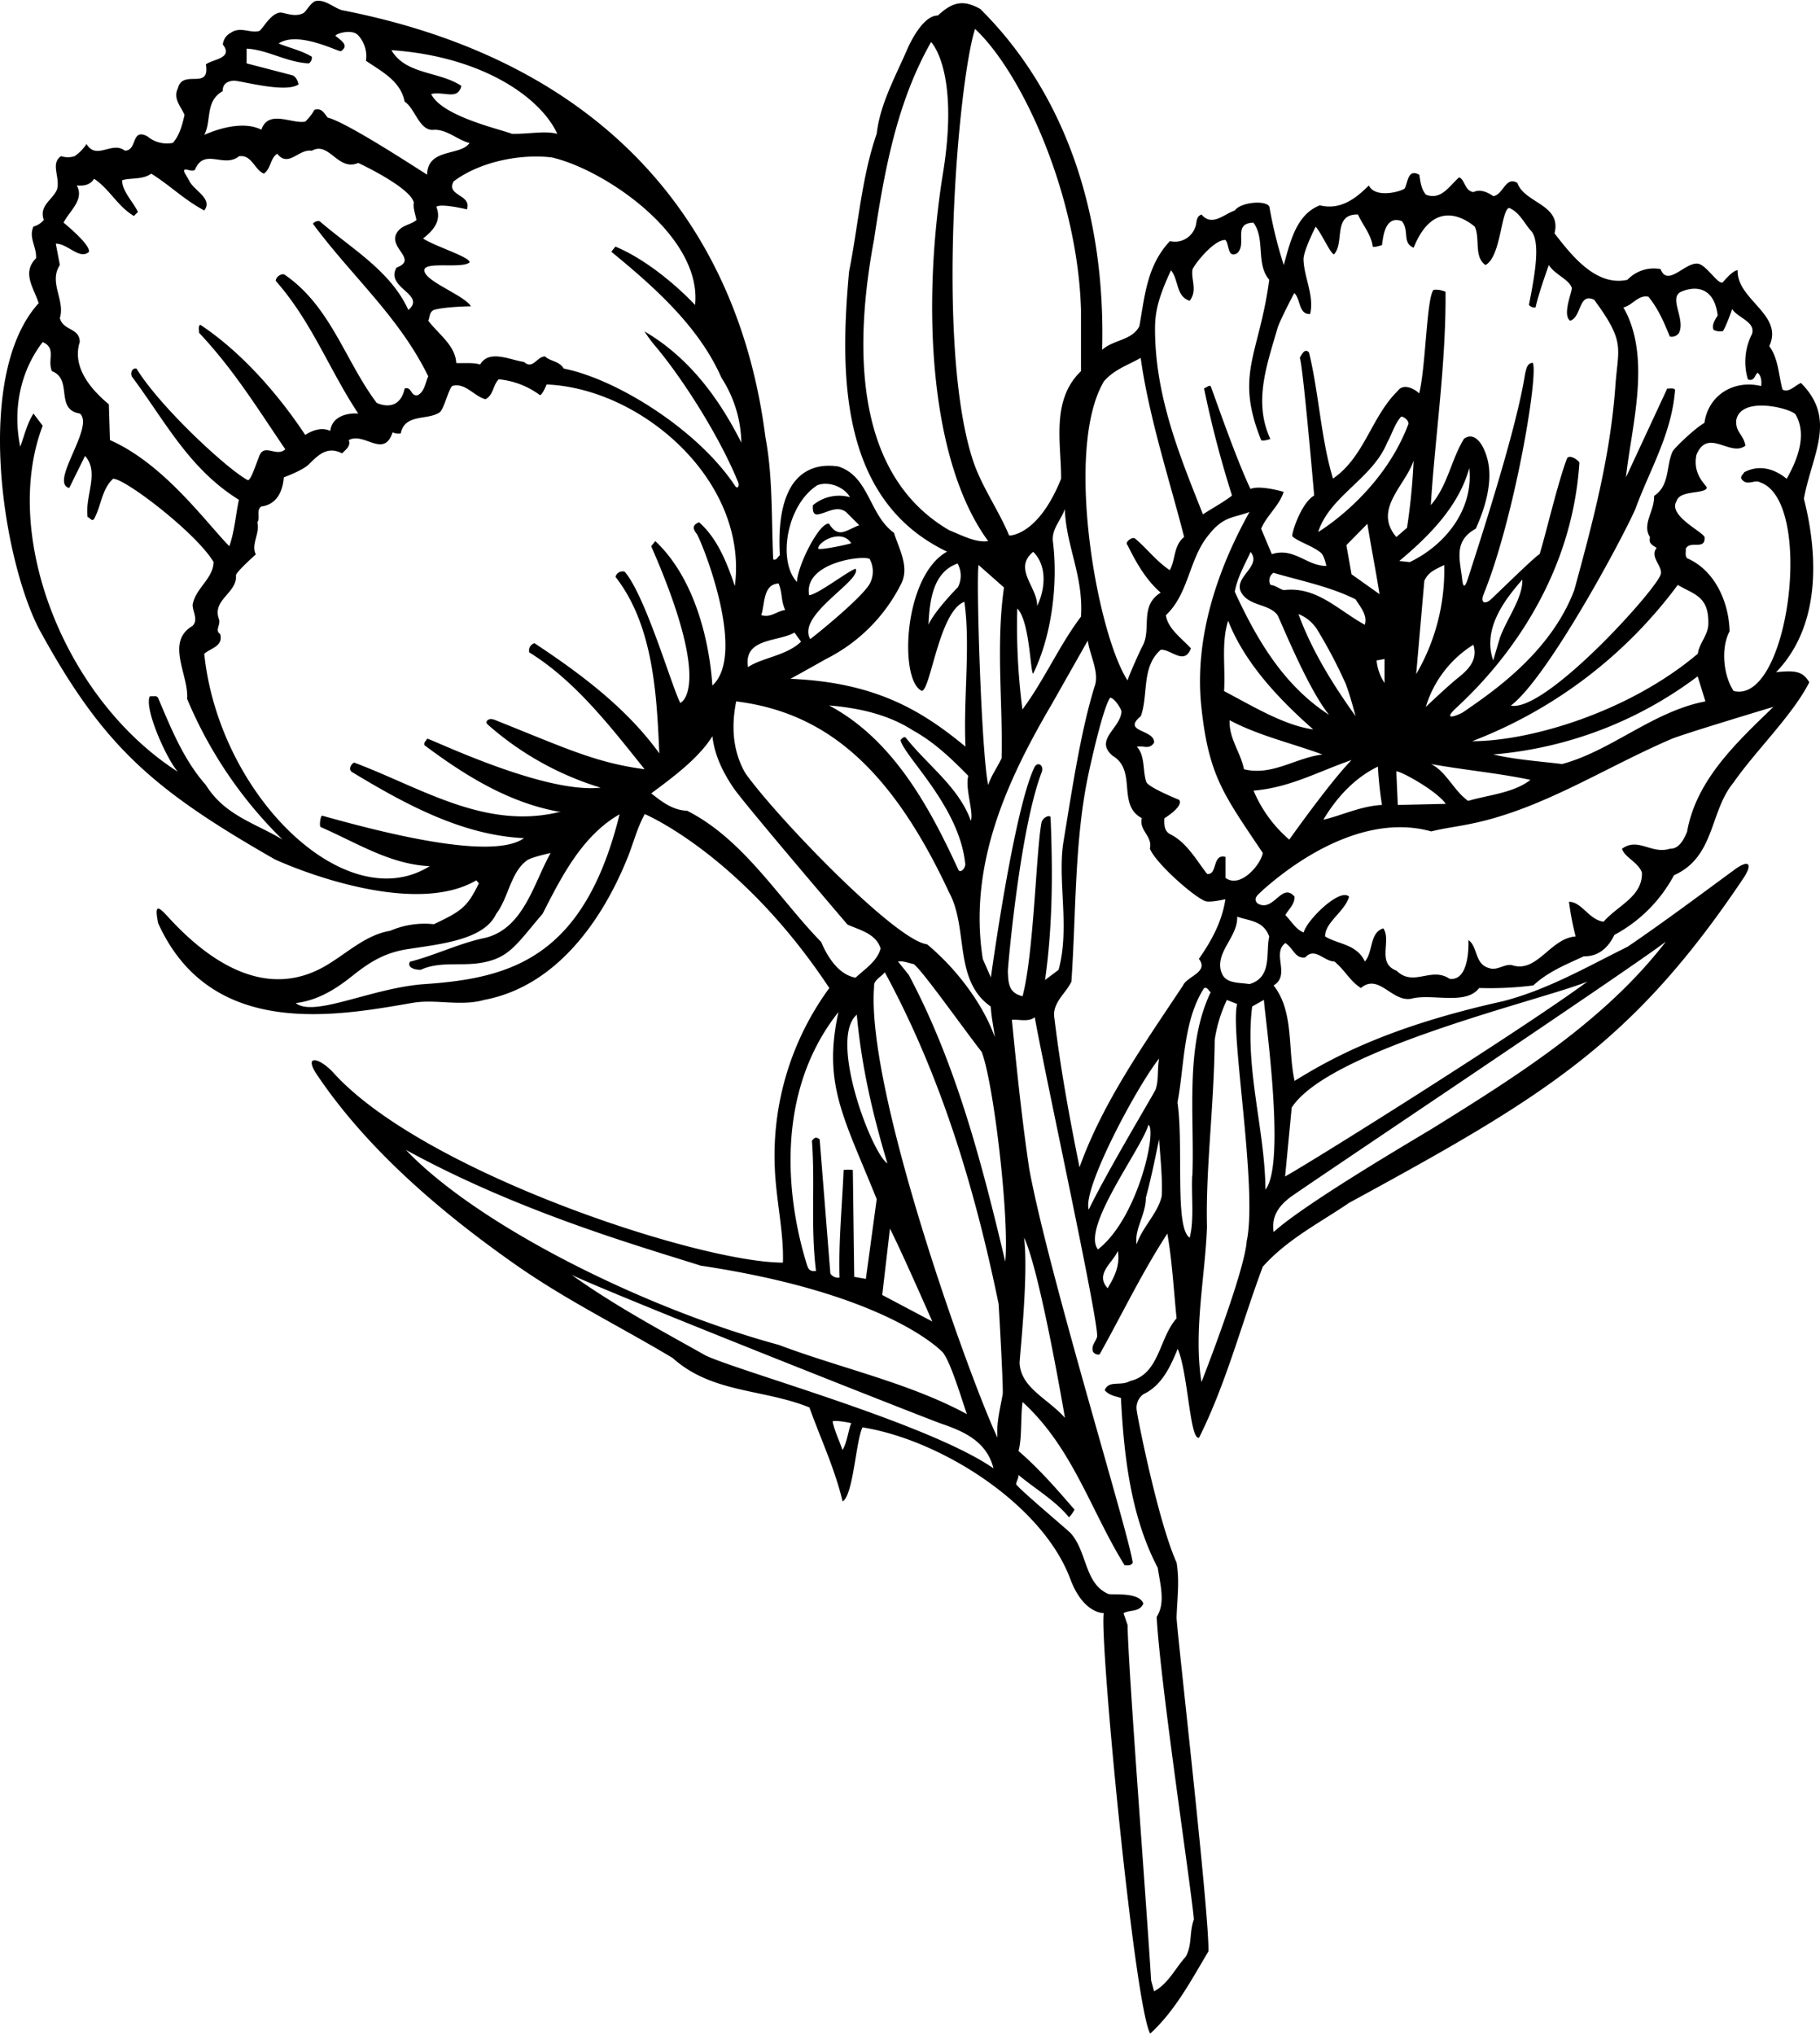 <?xml version="1.0"?>
<svg xmlns="http://www.w3.org/2000/svg" id="Layer_1" data-name="Layer 1" viewBox="0 0 494.06 551.57" width="494" height="552"><path d="M551.64,290.31c2.15-11.92,9.09-21.51-.8-31.4-1.7.7-3.2,2.7-5,1.8-1.1-4-1.1-8.4-3.6-11.8,4-8.6-8.8-12.5-8.6-20.6-1.3.1-3.28,2.44-4.08,3.34-1.49.46-4.68-5.37-7.12-5.14-3.4.1-7.9,6.3-9.7,1.5a9.84,9.84,0,0,0-9,2.9c-8.6,1.9-15.2-6.7-19.8-12.6,2-7.9-8.1-8.1-10.1-13.7-3.2-1.9-3.8,3.2-6.5,3.6-1.5-1-3.5-2-5.4-1.1-2.4-.3-2.3-3.4-3.9-4-2.7,2.4-4.9,6.3-9,4.7-1.3-1.5-1.5-3.5-1.8-5.4-2.93-1.57-3,1.36-3.89,3.6-.28.74-8,3.1-9.81-.7-3.4,3.4-7.6,6.8-13.3,5.4-6.5,2.5-8.1,10.2-9.8,16.2a117.61,117.61,0,0,1-3.9-15.8c-.8-1.9-7.8-1.3-9.4,1-2.8.9-6.2,4.5-9,1.1-1.7.5-1.2,2.5-1.8,3.6a5.8,5.8,0,0,1-6.8,3.6c-6.3,6.7-6.8,14.9-8.3,23.1-2,3.9-7,3.6-10.1,6.4,1-37.76-10.5-70.11-33.1-92.5-4.48-2.46-7.35-2.07-11.5,1.8-4.2-.1-7.88,8.19-8.24,9-3.19,7.4-7.46,15-8.36,23.06-4.1,11.8-5,24.9-7.5,37.4-2.5,27.4-2.8,62,26.6,76-11.92,6.61-13.08,35.16-6.8,37.8,2.4-.7,4.7-21.6,11.5-24.2,1.7,12-.3,26,.3,39.3-11.83-9.74-24.28-17.4-47.5-18.4,3.3-1.8,6.5-3.6,9.7-5.4a45.65,45.65,0,0,0,20.2-20.1c2.6-4.7-.5-9.8-1.8-14.1-6.8-4.9-6.7-15.3-15.1-18-5.2-.8-9.7.7-12.6,5.1-3.4,5.4-3.6,13-3.3,19-.6.4-.9,1.5-1.8,1.1-.5-11.5-.1-22.6-2.1-33.1-7.31-57.68-43.59-102-114.9-115.9-2.4-.7-4.6-3-7.2-2.5-1.3.4-2.3,2.4-3.2,3.2-1.9,1.1-4,.4-5.8,0-2.8-.7-5.52,4.63-6.27,4.9-2.24.78-5.18-1.3-7.73.5a4,4,0,0,0-2.2,3.2c3,3.8-2.9,4-4.6,5.4,1.2,7.2-6.3,1.1-7.6,6.5-1.4,2.8.9,5,1.8,7.2-.6,2.7-1.4,5.7-3.2,7.6a8.26,8.26,0,0,1-6.9-1.8c-4.5-2.3-2.6,3.9-6.1,3.9-3.5-2.7-7.7,2.7-10.4-1.8a12.56,12.56,0,0,1-3.21,3.29,6,6,0,0,1-3.69,0c-3,2-.2,5.7-1.1,9-1.1,2.8-5,4.4-3.6,8.3a5.42,5.42,0,0,1-2.8,1.8c-1.4,3,.9,5.5.7,8.6-4,4-.5,8.2.7,12.2-17.54,19.3-9.92,68.7,0,88.2,17.37,31.9,30.79,43.64,64.1,62.7,9.77,4.44,38.84,15,54.7,5.7l.7.8c-3.2,6.68-5,7.64-12.2,11.1a23.63,23.63,0,0,0-11.9,1.8c-6.77,1.09-12,6.37-17.84,9.68-16,9.08-31.27-1.37-42-13-2.76-3-4.3-4.66-3.12,1.24,14.33,31.68,48.6,25.15,69.13,21.61,6.23-1.08,12.92,1.05,19.47-.81,19.5-3.7,32-21.6,38.8-38.5,1.6-3.9,2.6-8.1,4.7-11.9,0,0,26.09,10.94,50.1,47.2a76.84,76.84,0,0,0-14.8,48.79c.32,8.6,2.49,17.6,2.2,25.71-22.83,0-97.56-24.61-121.91-51.4-4-4.38-8.31-5.13-4.57.43,13.74,20.43,34,37.55,53.68,51.37,14.1,9.9,28.4,16.8,42.9,25.5,10.7,9.6,24.5,8.3,37.1,13.4,3,8.4,6.9,16.6,9,25.5,2.9-1.6,3.6-16.4,5.4-20.1,21.36,3.42,48.87,20.91,56.41,41.13,3.56,9.53,9.09,9.27,9.09,9.27-1.23,6.79,8.27,106.19,12.6,114.1,6.8-6.2,11.2-14.6,15.8-22.3.4-9.1-8.69-88-8.63-90.6.12-4.87.87-9.65,0-14.9-5-11.1-10.58-39.17-10.78-41.08a4.54,4.54,0,0,1,1.78-4.62c5.1-2.4,7.4-7.7,9.3-12.3,2.8,6.3,3.3,25,5.8,24.1,7.4-14.8,11.5-30.9,17.3-46.4,6.7-7.5,15.5-11.9,23.4-17.3,52.72-28.71,76.74-42.94,107-88,2.64-3.94,1.7-5.39-2.37-2.4-9.8,7.19-19,14.08-29,20.89-11.1,5.5-21.8,11.7-33.9,14.8-31.28,6.94-46.6,15.5-56.5,21.6-1.9-8.6-.1-18.8-5.7-25.9,4.7-2.8-.6-8.7,3.2-11.5,2.2,1.4,2.6,4.3,5.4,3.9,2.6-2.9,5.1,1.1,7.9,1.1,3,2.5,4.2,5.3,7.2,7.2,4.9-4.1,8.4,3.9,13.7,2.9,5.5-1.5,14.8,1.9,18.4-2.9a93.74,93.74,0,0,0,14.7-.7c4.1-3.8,9-5.7,13.7-7.9,4,.1,6.7-2.4,8.3-5.8a39.51,39.51,0,0,0,16.2-16.2c11.2-5,9.6-17.3,16.2-25.2,5.8-8.4,16.12-18.36,20.52-27.16-1.8-3-3.75-3.25-9-2.74C556.24,324.81,555.54,305.61,551.64,290.31Zm-37.1-29.9-11.2,24.1c1.4-13.6,7.1-32.5-.7-46.1,2.4-.5,4-3.5,6.8-2.9,2.7,3.3,4.3,7.1,5.8,10.8a2.38,2.38,0,0,0,2.5-1c1.84-3.85-3.06-9.69.71-11.22,4-1.65,8.88-1.08,9.79,6.52-.8,1.2-1.7,2.7-1.1,3.9a4,4,0,0,0,2.47.33c.38-.17,2.23-4.83,2.53-6,1.5,2.4,6.49,3.46,5.4,6.8a16.54,16.54,0,0,0-1.1,12.3c1.7.6,1.8-1,2.6-1.8.9.6,1.2,2.1,1,3.6-7.55-1.81-14.39,2.58-15.4,10-2.4,1.3-8.2,6.79-8.67,7.81-1.77,3.87-.68,9.15-5,12,.2,4-3.4,7.7-1.1,11.2-.5,1.7.7,2.2,1.8,2.9-2,2.47,1.66,4.87,1.12,7.13-.94,3.91-31.24,37.59-40.72,35.67,9.9-7.4,30.1-44.9,33.8-53.3,3.9-10.7,9.9-20.4,10.8-32.4C516.14,260.11,515.24,260.51,514.54,260.41Zm-124.9,131.7c-2.8-3.5-5.5-8.6-10.1-10.8-1.6-.9-1.6-2.7-1.5-4.3,0,0,5.3-3.2,4-5-1.5-.6-8.44-3.5-8.92-4.86-1-2.85-.27-7.23-2.58-9.54,2-.4,3.3.9,4.7-1.1.2-3.7-8.9-2.8-3.6-7.2,2.1-5.8.1-13.4,5.4-18,2.7-.3,6.4,4.4,8.2-.4-2.6-2.8-6.3-5.4-6.8-9,5.93-5.49,6.29-14.52,10.84-20.76s7.07-5.44,11.86-7.24c-8.79,15.76-15,34.27-13.09,52.68,2,18.93,6,23.87,16.69,39.82-.34,2.82-5.9,9.8-10.1,6.8v-5.7C390.94,386.51,392.54,392.51,389.64,392.11Zm9.3-76.3c2.11,3.65,7.43,3,9.75,6,.54.68,8.05,19.74,14.05,27.14-12.4-8-19.7-20.6-25.6-33.4.7-3.9,2.7-7.3,4.3-10.8C404.64,308.71,396.54,311.61,398.94,315.81Zm31,1.8c1.3,2.1,3.3,4.3,2.5,6.9-7.3-4-13.1-10.5-22-9.4-1.2-.3-2.2-1.3-3.6-1.4a2.5,2.5,0,0,1,.8-3.3C414.74,312.51,422.94,314.11,429.94,317.61Zm-2.5-14.7,5.7-5.8c1.1,6.8,2.2,12.2,3.3,19.1l-7.6-5.4Zm2.5,46.4c-6.1-8.5-11.9-17.8-15.5-27.7a10.6,10.6,0,0,1,5,4.09,131.31,131.31,0,0,1,7.79,14.77C428.33,343.33,429.14,346.39,429.94,349.31Zm-34.6-25.9c4.5,11.5,13.8,21.3,23.1,29.5-7.9-1.1-16.4-6.3-24.2-10.4C394.64,335.71,393.44,329.51,395.34,323.41Zm25.6,36.3c-7.3.9-13.7,5.9-21.3,4-.9-4.6-4.1-8.3-3.9-13.3C403.64,354.61,412.54,356.61,420.94,359.71Zm-18.7,9.8c9.8-.8,17.4-5.1,26.6-8.3-6.1,6.3-16.9,21.6-16.9,21.6A35.68,35.68,0,0,1,402.24,369.51ZM436,363a101.16,101.16,0,0,0,1.1,10.4c-5.8.3-11,2.9-15.9,4C424.74,371.41,429.74,366,436,363Zm-.4-28.8,2.2-.4v6.5A13.22,13.22,0,0,1,435.64,334.21Zm-15.8-34.9c3.1-9.7,14.8-14.5,18.7-24.2,1.29-2.23,2-5,3.75-7,.29-.32,2.25.79,2,2C437.1,289.08,419.84,299.31,419.84,299.31Zm25.9-19.5a171.26,171.26,0,0,1-1.8,18.4l-2.9,2.5C434.54,293.11,443.64,286.61,445.74,279.81Zm16.2,50.1c1.26,3.94-1.09,6.59-4.08,8.95-2.69,2.13-8.82,7.95-8.82,7.95A30.17,30.17,0,0,1,461.94,329.91Zm-15.5,7.9,2.2-25.2c1.1-2.4,2.76-3,5.4-4.3A55.8,55.8,0,0,1,446.44,337.81Zm-1.8-30.3-2.8-.3c8.3-6.9,16.2-15,19-25.2C462,293.11,454.44,302.81,444.64,307.51Zm9.8,65.6-13,.3-.4-9C440.84,363.51,451.54,369.11,454.44,373.11Zm-4-10.8c8.9,1.6,18.6,2.5,27,4.3-4.6,3.6-11.6,4.1-16.9,5.7C456.64,369.61,454.54,364.31,450.44,362.31Zm16.9-2.6a106.89,106.89,0,0,0,55.5-21.2l2.1,6.8c-14.2,2.7-25.5,13.4-38.9,17C479.44,361.51,473.34,361.11,467.34,359.71Zm55.5-27.3c-18.9,15.95-45.68,23.7-61.2,23.7a125.28,125.28,0,0,0,55.8-42.4c4.4,2.62,8.44,3,8.3,10.52C525.68,327.34,523.2,329.48,522.84,332.41Zm-143-104.1c2.2,2.6,1.3,7.1,5.1,8.3,2.17-2.77.36-5.66.75-8.41.12-.91,5.65-8.19,8.95-8.09,1.1,1.1.5,5.1,3.2,3.6,2.8-2.6-1.4-8.1,4.4-8.3,3.3,4.4.6,11.2,4.3,15.5-2.75,20.55-9.41,25.51-2.2,43.5.5.4,2.5-.3,2.5-.3-4.68-10.08-.9-20.16,1.89-29.88.67-2.33,4.61-9.72,4.61-9.72,1.8,1.7,1.1,5.8,4.3,5.7,1.17-5-1.68-10-1.79-14.81-.05-2.19,2.89-8.09,3.29-8.89,1.5,1.6,4.1,7.5,5,7.5,2.9-3.2-.4-11,6.5-10.8,1.1,2.6,3.6,5.4,4,8.7.4.3,2.5-.4,2.5-.4.3-1.6.59-8.28,5.4-6.5,2.1,2.5,0,5.9,3.2,7.2,5.66-14,14.6-7.4,16.6-5.7,1.5,3.2-.3,8.2,2.9,10.4,4.2-2.2,4.2-14.8,6.4-15.5,2.85,1.14,4.18,4.28,5.92,6.16,2.84,3,.91,12.87-.52,20.14a1.85,1.85,0,0,0,1.8.7c.8-3.8,3.6-11.5,3.6-11.5,1.55,2.52,5.35,3.83,6.21,6.12.3.81-2.71,7.38-.41,9,3.2-1.1,2.2-7.7,6.5-5.7,8.57,11.62,6.51,12.83,5.76,23.41-1.36,19.1-6.18,37.17-11.16,55.39-6.58,17.4-23.17,28.24-30,33-1.07.75-6.44,3-1.88-1.21,11.27-10.38,31.14-33.17,33.28-66.43-.8-1.1-2.92-2.21-3.4-1-2.42,6.29-5.81,20.78-7.4,25.87-.82.3-7.38,6.67-13,12.07-1.87,1.8-3.14,1.09-2.22-1.17,8.27-20.24,14.91-59.2,13.38-62.8-1.6,0-1.8,1.8-2.1,2.9-2.2,14.45-11.6,43.48-15.58,55.79-.9,2.77-1.31,1.84-1.5.07-.58-5.32-2.47-10.38,3.68-13.76,2.4-5.26,4.85-12.85,3.12-19.07-1.37-4.89-3.88-7.16-6.32-5.33-3.5,5.7-4.4,12.7-9,18,1.1-18,4.16-38.28,4-57.88a6.09,6.09,0,0,0-3.26-.52c-1.9,2.1-2.1,21-3.9,28.1-.9-1-4.2-3-5.8-.7-7.2,7-9,17.9-17.6,23.8-3.3-11-3.8-23.1-6.5-34.2-1.2-1.4-2.1.8-2.5,1.4.9,2.5,3.9,37.4,3.9,37.4-3.6,2-6.33,10.69-5.9,11.09,1.53,1.42,5.55,2.6,7.74,4.46.93.8,1.46,3.55,1.46,3.55-5.4,0-8.7-5.1-14.8-3.2l-2.9-6.9c1.5-3.6,5-6.3,6.1-10,0,0-6.3-1.9-9-.8-4.2-8.8-10.66-27.82-10.82-27.91-.51-.27-1.17.46-1.78.61a283.49,283.49,0,0,0,7.6,29.1c-2.3,1.8-5.3,3.4-7.9,5.1-6.22-15.72-13.15-32.24-13-50.88C375.57,239.12,376.63,235.22,379.84,228.31Zm95.4,83.9c.2,5-4.2,10.6-6.1,15.9l-1.8,6.1C464.24,325.41,470.73,317.4,475.24,312.21Zm-113.7-53.6c2.9-3.4,6.6-4.5,10.1-6.5,2.3,16.4,7.9,33.3,11.8,48.6-2.9,2.3-2.3,6.1-3.9,9-3.85-2.59-6.22-5.95-9.47-8.62-.64-.52-2.93,1-2,1.82,2.4,4.8,4.9,9.3,9,12.9-5.86,3.6-2.4,9.93-4.93,14.48-.49.88-3.17,6.72-4.07,9.32C359.75,326.84,350.83,277,361.54,258.61Zm-19.1,79.2c5-10.1,6.8-24.2,5.4-35.7-.5-3.6,2.2-5.9,3.2-9,.4,10.3,5.1,18.1,4.4,29.2-5.9,7.8-9.9,17.1-15.9,25.2a175.84,175.84,0,0,1-1.4-27.4C341.54,323.51,341.64,337.81,342.44,337.81Zm0-33.1c3.9,3.8,3.29,10.19,1.1,14.7C343.64,314.31,336.84,309.31,342.44,304.71Zm-15.8-141.9c13,12.12,27.93,45.41,28.8,76.3v16.6c-8.3,7.9-5.3,20.1-5.4,29.2-6.31,15.66-14.1,15.4-14.1,15.4-3.08-7.35-7.67-13.52-10-20.91C316,248.22,321.94,177.7,326.64,162.81Zm7.2,198c-1,2.2-2.8,4.7-3.6,7.2-1.9-9.2-3.3-56.6-2.6-59.7l6.9,6.1C332.24,330,334.24,346.31,333.84,360.81Zm-11.9-46.4s-6.3,6.4-7.9,10.1c.3-6.5,1.2-14.3,7.9-16.6A6.81,6.81,0,0,1,321.94,314.41Zm-2.2-15.5c-27.3-15.8-25.3-53.1-20.5-78.8,2.9-19.3,6.3-37.5,15.5-53.7,0,0,7.75,7.63,3.25,35.48-5.9,36.59-3.54,78.42,12.25,99.92C326.84,302.31,323,300.21,319.74,298.91Zm-9.7,54.4c5.6,3.1,10.3,7.6,14.8,12.2-.9,3.6,1.5,9.7.7,12.2-3.3-9.2-11.8-15.1-17.7-22.6-.6-.3-1,.3-1.4.7,1.1,4.6,16.12,18.09,17.6,33.8-.2,1.4-1.49,2.26-1.89,1.39-7.73-16.84-17.72-35.37-35.11-44.59C295.34,347.11,303.24,348.91,310,353.31Zm9.4,43.5c5.6,9.7,1.2,24.1,11.5,31.3.2,3.2.8,5.6,1.1,8.3-3.1-8.8-10.3-18.5-18.4-25.2-8.6-1-41-34.7-49.3-46.4-3.4-5.9-3.9-12.5-2.5-19.5C285.46,348.26,303.41,362.55,319.44,396.81Zm-21.3-90a7.12,7.12,0,0,1,.05,6.4c-1.85,3.62-13.75,13.3-16.25,15.2-3.8-6.6,14.1-15.9,12.3-19.1-2.3.8-10.1,6.9-12.6,7.2C279.94,307.21,297.74,305.41,298.14,306.81Zm-14-2.9c-.36-1.78,6.28-5.67,8.92-1.51C292.26,302.7,285.24,304.21,284.14,303.91Zm-.4-17.2c3.1-1.3,7.4.4,9,3.2a11.07,11.07,0,0,0-10.1,2.2c0,1-.1,2.4,1.1,2.5,2.6-.3,5.3-2.6,7.9-.7l3.6,3.6c-3.68,1.39-5.6,3.7-8.2-.4-2.6-.5-8.6,11.4-8.7,15.8C273.06,307.4,275.34,292.21,283.74,286.71Zm-10.4,26.6c1.1,2.6.6,4.6,1.8,7.2-2.3.3-3.9,2.2-6.5,1.4C269.64,318.91,269,313.51,273.34,313.31Zm4.3,13.3,1.8,2.5c-3.9,3.8-10.5,4.3-14.4,6.9C263.74,328,273.24,329.21,277.64,326.61Zm-27-88.9c-5.2-5.5-13.6-12.5-21.6-15.8l-1.1,1.4c11.6,9.5,23.8,20.3,29.9,34.2a33.48,33.48,0,0,1,5.4,17.6c-5.43-10.78-12.46-20.68-22.48-27.74q-1.84-1.29-3.82-2.46a36.48,36.48,0,0,0,2.47,3.44c7.93,9.26,18.16,25.56,23,37.61.29.73-.13,2-.92.81C251.25,271.45,229.23,257.82,215,255c-1.3-2.1-3.6-1.9-5.1-3.3-2.2,0-3.3,3.7-5.7,1.5-3.7-.5-9.5-3.5-11.9.7-2-.6-4.3-.3-6.5-.4-.2-4.8-5-8-7.6-11.5.5-1,.2-2.2,1.5-2.9,2.9-.9,10.1-1,10.1-1-2-3.2-13.5-7.1-12.6-10.1.9-2,10.2-.1,12.2-1.8.4-1.4-9.5-4.4-12.6-6.5,2.8-2.2,5.1-4.8,3.6-8.6,1.3-1,8.3.7,8.3.7,1.4-4.1-5.8-3.6-3.6-7.6,7.2-5.4,18.2-7.5,26.6-6.5C226,200.93,252.56,218.9,250.64,237.71Zm-37.4-46.4c-3.4-.9-7.7.1-12.3,0-2.9-1.2-19-4.7-21.9-10.8,3.6-.8,7.2,1.8,8.2-2.2-6-4-15.1-3-19-9.7C192.63,170.27,208.63,181.27,213.24,191.31Zm-90.8-11.6c0-2,1.27-2.64,2.87-2.81s14.13,3.51,17.73,1c-.2-.9-.7-2.2-1.8-2.5l-12.3-3.2v-4c5.7.3,10.8,3.7,16.9,4a1.93,1.93,0,0,0,.8-1.8c-2.8-1.7-6.1-2.4-9-3.6,5.2-3.5,16,2.2,16.9,2.1,2.32-1.57.09-2.87-1.42-4.13-.51-.42,4.32-2.17,6.12-.17a8.45,8.45,0,0,1,2.1,6.9c4.4,3,9.4,5.5,10.5,11.1,2.9,1.8,4,8.3,8.2,7.6,3.6.1,6.2,2.8,9.4,3.6-2.4,3.6-11.4,1.3-11.5,8.6-4.6-2.9-21.9-14.2-27-15.5-1-1.2-1.6-2.7-3.6-2.1a12.62,12.62,0,0,1-2.5,3.2c-3.6.7-10-3.4-11.9,2.2-4.5-2.3-11-.6-15.5,1.4C119.44,187.81,117.54,182.41,122.44,179.71Zm-36.3,43.6c.4-2-6.9-7.9-6.9-7.9,1.7-3.3,5.7-6.2,3.6-10.1,1.9.2,3.6-.1,4.7-1.8,4.2,2.8,6.3,7.4,10.8,10.1l1.1-1.1c-1.4-2.9-4.3-5.6-4.3-8.6,2.1-.7,5.7-.1,7.9-1.8,5.4,3.4,8.8,7,14.4,10,2.4-3.1-2.6-5.3-4-7.9-.4-.8-1-1.7-1.4-2.5-.5-1.7,2.1.3,2.9-.7,2.5-6,7.9-.3,11.9-3.6,3.5-.6,4.3,3.8,6.8,4.7,2-1.5,1.6-4,3.6-5.4,3.1,3.9,5.8-1.4,9.4-.8,4.7-2.7,7.1,5.7,12.6,3.3,0,0,14.2,6.6,15.1,10.8-.3,1.3.4,3.1.7,4.7-1.7,1.4-4.1,1.3-5.4,3.6-2.2,4,5.9,7.1,0,9.3-3.2,5.5,8.2,7.3,3.2,11.5-4.8-10.6-15.4-16.6-24.1-24.1a1.85,1.85,0,0,0-1.8.7c10.3,14,23.4,25.2,31.3,41.4-.8,1.8-1,4.1-2.8,5.1-2,.5-1.6-2.4-3.6-1.8-1.53,7-7.6,3.9-7.6,3.9-8.56-11.38-12.43-26.13-24.94-34.75-.79-.54-2.46.55-2.46,1.65,9.8,11.1,14.5,24.1,22.4,36-2.9-.2-7.1.7-7.6,4.7-2.2-1-4.6-.3-6.8,1.1-7.2-10.9-17.3-22.5-28.5-29.9-.6.5-.3,1.4-.3,2.2,9.5,10.1,15.9,20.6,23.4,31.6-2.5,2.3-5.9-2-7.2,2.2-.9,2.2-2.25,6.56-3.05,6.14-5.58-3-23.76-19.83-30.15-30.24-1.4-.3-1.8,1.7-1,2.5,8.9,12,15.4,24.8,28.8,33.1-.9,4.3-1.2,8.7-2.6,12.6-6.3-6.4-17.68-22.31-32.4-28.8l-.3-9.7c-5.2-4.3-10-10.3-7.9-16.9,0-3.9-4.5-3-5.4-6.5,1.5-4.9-3.1-9.6,0-14.4l-1.1-5.8C80.44,221.11,83.54,225.61,86.14,223.31ZM117.84,368c-6.1-6.9-9.5-15.5-13-23.7-.5-.7-1.4-.3-2.2-.4-1.7,3.2,4.6,17.2,7.6,20.5-30.74-19.65-48.06-64.08-36.7-93.9-1-1.3-2.5-3.3-2.5-3.3-1.8,2.8-2.5,6.1-3.6,9-2-9.8-.2-20.2,6.1-28.4,3.8,1.7,1.2,4.8,2.5,7.9,5.8,2.2.7,10.4,7.6,11.5,4.1,3.6-8.4,18.8-2.9,20.2l4.3-8.7c4,4.5-.1,10.8.7,16.6.6.1,1.2,1.4,1.8.4,1.9-3.5,2-7.9,5.1-10.8,3.1-.2,22.6,14.7,27.3,22.6-.1,4.5-5,7.2-5.7,11.6,0,1.9,1.6,4,0,5.7-7.5,4.4-1,13.3-1.5,19.8a116,116,0,0,0,25.9,38.2C131.44,378.41,123,376.31,117.84,368ZM177.39,422c-14.42.95-30.16,9.15-35.15,5.16,6-.74,10.77-3.73,15.26-7.3s8.58-6.34,15.19-7.35c9.17-1.41,20.68-2.55,23.95-9.55,3.35-4.35,3.91-11.31,8.37-14.52,1.27-.91,6.43-2,6.43-2-4.5,7.8-7.2,20.4-17.7,23-7.2,1.5-13.5,4.7-20.5,6.5-.8,1.4.9,2.2,2.9,2.2,4.86-2.27,10.44-1.09,15.58-1.78,8.43-1.13,10.23-4.95,17.52-13.42,5-9.8,10.7-21.2,20.9-27C220.6,414.54,201,420.39,177.39,422Zm18.51-71.77c-1.27-.51-2.42.58-1.63,1.28A82.42,82.42,0,0,0,225,368.71c-15.4,1.7-45.7-13.1-47.1-13.3-.3.7-1,1-.7,1.8,11.1,8.3,22.8,15.5,36.3,18h.7c-20.4,5.2-37.9-6.5-56.1-13.3-.8.3-1.6,1.7-.7,2.5,14.4,8.7,29.9,17.2,46.8,18-8.69,6.23-39-1.68-54.76-6.09-.5-.14-.89,2.89-.42,3.09,9.67,4.19,18.81,10.13,29.58,10.6-22.83,14.26-57.23-19.23-61.2-57.6,1.5-1.5,5.3-2,4.3-5.4-1.5-1,.2-2.4-.3-4-2-5.3,5-7.1,4.6-11.9,0-.9,5.4-5.7,5.4-5.7-1.4-2.6,1.2-5.8.4-8.7.9-1.2-.4-3.3,1.1-4.3,4.1-.5,5.8-4,6.1-7.9,0,0,5.11-1.85,6.83-3.56,2.55-2.54,5-5,9-2.94,1-1.1,2.4-1.9,1.8-3.6,4.2-2.3,9.5,5.1,11.9-2.1a4.09,4.09,0,0,0,2.2.3c1.11-5.48,7.28-3.49,10.56-5.73,1.15-.78,2.44-6.37,3.44-7.17,3.5-1,5.9,2.8,9,3.6,2.2-1.1,2-3.8,3.6-5.4a22.23,22.23,0,0,1,11.2,4.3c.7-.1,1.8-2.9,1.8-2.9,26,1.09,54.82,26.35,51.1,54.7-2.1-6.2-4.7-12.9-9.7-17.3-2.14.8-1.51,2-.64,3.16,1.17,1.6,13.77,32.45,4.24,41.14-.78-11.86-4.7-29.1-15.5-39.2l-1.1,1.4c17.07,38.94,7.9,42.5,7.9,42.5-2.2-4-9.4-29-15.1-35.6a2,2,0,0,0-2.5,1.4c10.4,13.3,11.2,32.4,11.9,47.9-9-12.5-21.8-21.9-33.9-29.9a2.08,2.08,0,0,0-1.4,2.5c12.3,7.6,21.8,19.8,31.3,31.7C223.52,361.93,215.36,357.93,195.9,350.18Zm88.94,60.33c-11.5-11.8-21.1-27.9-36.4-35.6-3.8-.1-6.8-2.4-9.7-4.7,5.6-4.2,12.7-9.3,16.6-15.5.6,5.2,2.82,9.7,5.67,13.94s31,37.16,31,37.16c3.3,1.5,7.7,2.4,9,6.5-1,3.5-4.1,5.4-6.8,7.9C289.64,419.51,286.54,414.61,284.84,410.51Zm9.7,19.8c1.3,14,4.2,26.6,8.3,40.3C298.56,467.9,286.81,436.9,294.54,430.31Zm9,58c3.3,6.5,11.5,25.2,11.5,25.2l-13.6-7.2Zm-14-58.7c-4.28,19.6,1.51,28.58,10.4,50.7L297,502l-3.16-.56-.38-29a10.22,10.22,0,0,0-2.5,0c-.38,9.24-1.4,19.6-1.1,29.2a2.51,2.51,0,0,1-2.5-1.1l-2.9-36.4c-.9-.7-1.4-.6-2.1.4.9,12-.4,23,1.1,35.3-1.8.26-2.15-.68-2.49-1.78C278.61,490.48,268.72,455.92,289.54,429.61ZM172.14,467c30.28,16.57,61.83,25.67,80.05,31.41,50.1,7.52,64.73,22.66,65.38,23.22,2.22,1.88,5.77,14.17,6.87,17.07-15.7-8.5-34.1-12.4-51.1-18.8C236.54,509.91,191.56,487.4,172.14,467Zm120.92,74.14c-.6.9-1.25,5.75-2.42,7.26-.86-2.57-2.08-5-2.66-7.64C287.88,540.33,290.79,540.61,293.06,541.15Zm-39.52-18.34c-12.3-6.9-25-13.7-36.4-21.9,11.2,5.4,96.86,39.2,100.45,40.42,6.32,2.15,12.26,4.94,14.05,12.08C314.24,541.31,263.56,527.4,253.54,522.81Zm80.6,10.5c-.6,3.5-1.8,8-1.4,11.8-7-14.6-35.8-94-33.5-122.4-.2-1.8,1.9-2.6,2.9-3.9,15.2,28,24.4,58.4,30.9,90C333.44,515.41,334.34,532.11,334.14,533.31Zm.7-36c-6.3-26.5-13.3-53.6-26.2-77.8l-2.9-3.6c1.1-.3,2.9.4,4.3.7,2.6,2.1,13.9,18.1,18.4,23.8C331.74,449,336,485.71,334.84,497.31Zm8-134.3c-5.7,11.6-11.9,57.2-11.9,57.2l-2.2-5c-4-25.5,6.6-48.5,18.7-69.1l9.8-17.3c.6,4.2,3.3,8.8,1.8,12.6-3.71,12.14-5.91,26.81-8.48,42.49-1.5,10.4,1.85,23.05-1.25,34.25l-3.67,2.76c2.1-14.9,2.1-29.5,1.5-44.2-.5-.8-2.25.4-2.45,1.42-1.47,7.48-2.07,35.55-5.15,47.18-3.9-.9-3.86-3.77-4-6.79,0-1,3.18-37.91,9.08-53.71C345.54,362.81,343.84,361.51,342.84,363Zm25.9,166.7c-2.6,1.5-5.8-.3-6.9,2.5,1.2,1.4,2.8,1.6,4.4,2.1.8,15.5,2.6,32,10,46.1.6,4.3,2.2,9.5-.3,13.3,1,18.3,9.4,73.6,10.1,82.1-1.3,3.6-.4,6.8-2.2,10.1-2.9,3.2-4.7,7.3-8.6,9.4l-.8-2.9c-1.3-21.4-6.2-84.2-6.4-96.5l-1.1-3.2c1.8-1,4.3-.2,5.4-2.6-1.2-3.3-8.69-2.24-9.56-2.63-6.45-2.85-5.66-11.33-10.14-16.43-.72-.81-14.94-12.74-14.85-13.37.12-.81.71-1.73.65-2.47,4.4,3.7,10.1,7,13.7,11.5a9.36,9.36,0,0,0,1.5-2.1c-4.5-5.2-9.6-11.1-15.2-15.9,1-3.7.5-9,1.1-13.3,13.6,12.4,18.5,29.5,27.7,44.3.8,0,1.7.2,2.2-.7-1.1-8.2-22.8-78.2-28.1-106.9-2-13.6-3.3-26.1-4.7-40.4,1.7-.2,4.5.7,6.2-.7,3.2,17.6,17.8,84.4,16.9,86.8-.4,1.3-1.6,2.3-1.1,3.9a1.68,1.68,0,0,0,1.8.8c6.1-10.9,11.5-22.2,18.4-32.8,1.3,7.5,1.7,14.9,2.5,23C376.54,518.11,376.74,527.81,368.74,529.71Zm-28.8-38.9c4.37,9.09,11.1,48.9,11.1,48.9-4.73-5.31-11.91-8.06-12.31-14.83C338.66,523.84,341.24,500.81,339.94,490.81ZM360,494c-4.6-5.9,11.8-27.2,13.7-33.8C376.06,461.4,371,485.41,360,494Zm2.6,10.5c-3.5-3.9,1.5-6.9,2.8-10.1C366.06,498.4,364.44,501.51,362.64,504.51ZM373,480c1.5-5.6,2.4-10.1,3.6-15.9.3,4.7,1,11,.7,15.5-1.1,4.7-5.1,8.1-6.8,13C369.84,488.51,373,484.61,373,480Zm2.5-29.12c-.41,1-13.2,22.32-18,32.32-1.8-5.6,13-33.3,19.1-41C376.06,445.37,376.57,448.33,375.54,450.89ZM355,471.71c-2.7-13.3-5.2-27-6.8-40.3-.8-4.3,3.1-6.8,4.6-10.1,1.31-19.36.81-38.6,4.68-56.55.86-4,3.92-17.65,5.82-20.45,1.2,0,3.13,3.23,3.09,3.76-.3,4.62-7.5,7.65-2.39,12,6.7,4,1.1,13.3,7.9,16.9-.8,3.4,3,4.9,2.2,8.3,1.6,4,12.15,13.25,15.1,14.24,1.27.43,5.4-.54,5.4-.54-.9,6-3.7,11.2-7.2,16.2,2.8,3.6-3.2,4.7-4.3,7.2C372.54,438.31,361.34,454,355,471.71Zm30.6,2.2c-.3,5.2.6,12-.7,16.9-4.13-2.66-1.6-24.7-3.3-36.7,1.9-10.1,1.5-22.1,7.2-31,.9-.4,1.2.7,1.8,1.1C383.54,438.91,386.24,457.81,385.64,473.91Zm14.8,17.6c-.4,8.2-12.3,38.5-12.3,38.5-2.2-14,1-28.5,1.5-42.1-.4-15.6,1.9-32.3,2.1-50.8a38.49,38.49,0,0,1,3.3-10.8l2.8,1.1C395.74,434.41,403.34,476.81,400.44,491.51Zm-6.9-72.7c-1.8-5.5,4.5-9.5,4.3-15.1,3.22,1.19,7.1,1,8.7,5.4-1,4.4.9,11.1-5.4,12.9C398.34,421.51,394.54,422,393.54,418.81Zm19.1,36.7c10.32-15.9,68.9-29.4,80.3-34.2-17.2,12.7-72.7,47.6-82.1,52.9ZM412,480c3-2.33,92.37-62,102.17-69.52-16.56,21.48-40.26,36.34-63,50.47-3.63,2.26-34.68,20.33-43.48,28.33C407.05,484.92,409.16,482.25,412,480Zm-6.53-2.22c-.1-16.1-5.7-33.1-3.6-49.7l3.2-1.8C404.94,428.11,411.31,470.65,405.44,477.81Zm114.5-97.2c-.8,1.9-2.1,4.8-4.7,4.7-5,1.6-8.6-3.2-13,0,.6,2.3,4.5,3.7,5.4,6.5.2,6.5-6.6,8.9-10.4,13.3-4-.5-5.9-5.4-9.4-5.4a77.29,77.29,0,0,0,1.8,9.4c-6.8.5-10.3,9.7-16.9,7.9-2.1-.8-4.3,1.5-6.5.7-4.1-1-3.1-5.9-5.7-7.6,0,0,.6,11.2-5.1,10.5-5-3.4-9.8,2.3-14.4-2.2-5.5-2.1-1.3-8.1-3.6-11.5-3.8,1.2-2.7,6.3-5,9-2.3-4.8-7.2-4.6-10.8-6.8-.1-3.8,5.4-6.8,6.5-10.8-2.5-2.5-11.6,6.5-12.3,9.7-2-.6-3.4-3.1-5-4.7.9-1.6,2.6-3,2.5-5-3.5-4.1-5.7,4.5-10.1,1.8-1.4-1.5.6-2.6,1.5-3.6,12.8-11.3,30-20.3,45.7-15.9,3.2-.8,6.3-1.2,9.4-1.8,19.9-3.67,37.17-15.29,55.81-23.28,3.18-1.36,27.69-8.72,27.69-8.72C533.54,356.31,522.44,366.51,519.94,380.61Zm14.7-95.7c1.4,2.2,3.6.1,5.1,1,14.82,5.08,7.82,60.36-7.2,56.6-2.7-4-3.6-11.5-1.1-16.2-.2-8.1-4.1-16.6-11.5-19.8-.7-.7-.3-1.7-.4-2.6,1.2-2.4,5.4.6,5.1-3.2-.7-1.5-10-5.9-7.6-9.7.82-3.07,7.5-1.87,8.21-3.57.24-.56-4-3.37-2.81-9,3.1-7.5,9.2.7,13.3-2.5-.6-3.2-2.7-3.5-2.5-6.9,1.32-6.94,15.7-3,16.2-1.4,3.1,5.6.3,12.3-2.5,17.3-3.4-2.8-7.5-3.9-11.5-1.8C535.14,283.71,534.44,284.11,534.64,284.91Z" transform="translate(-61.95 -155.24)"/></svg>
